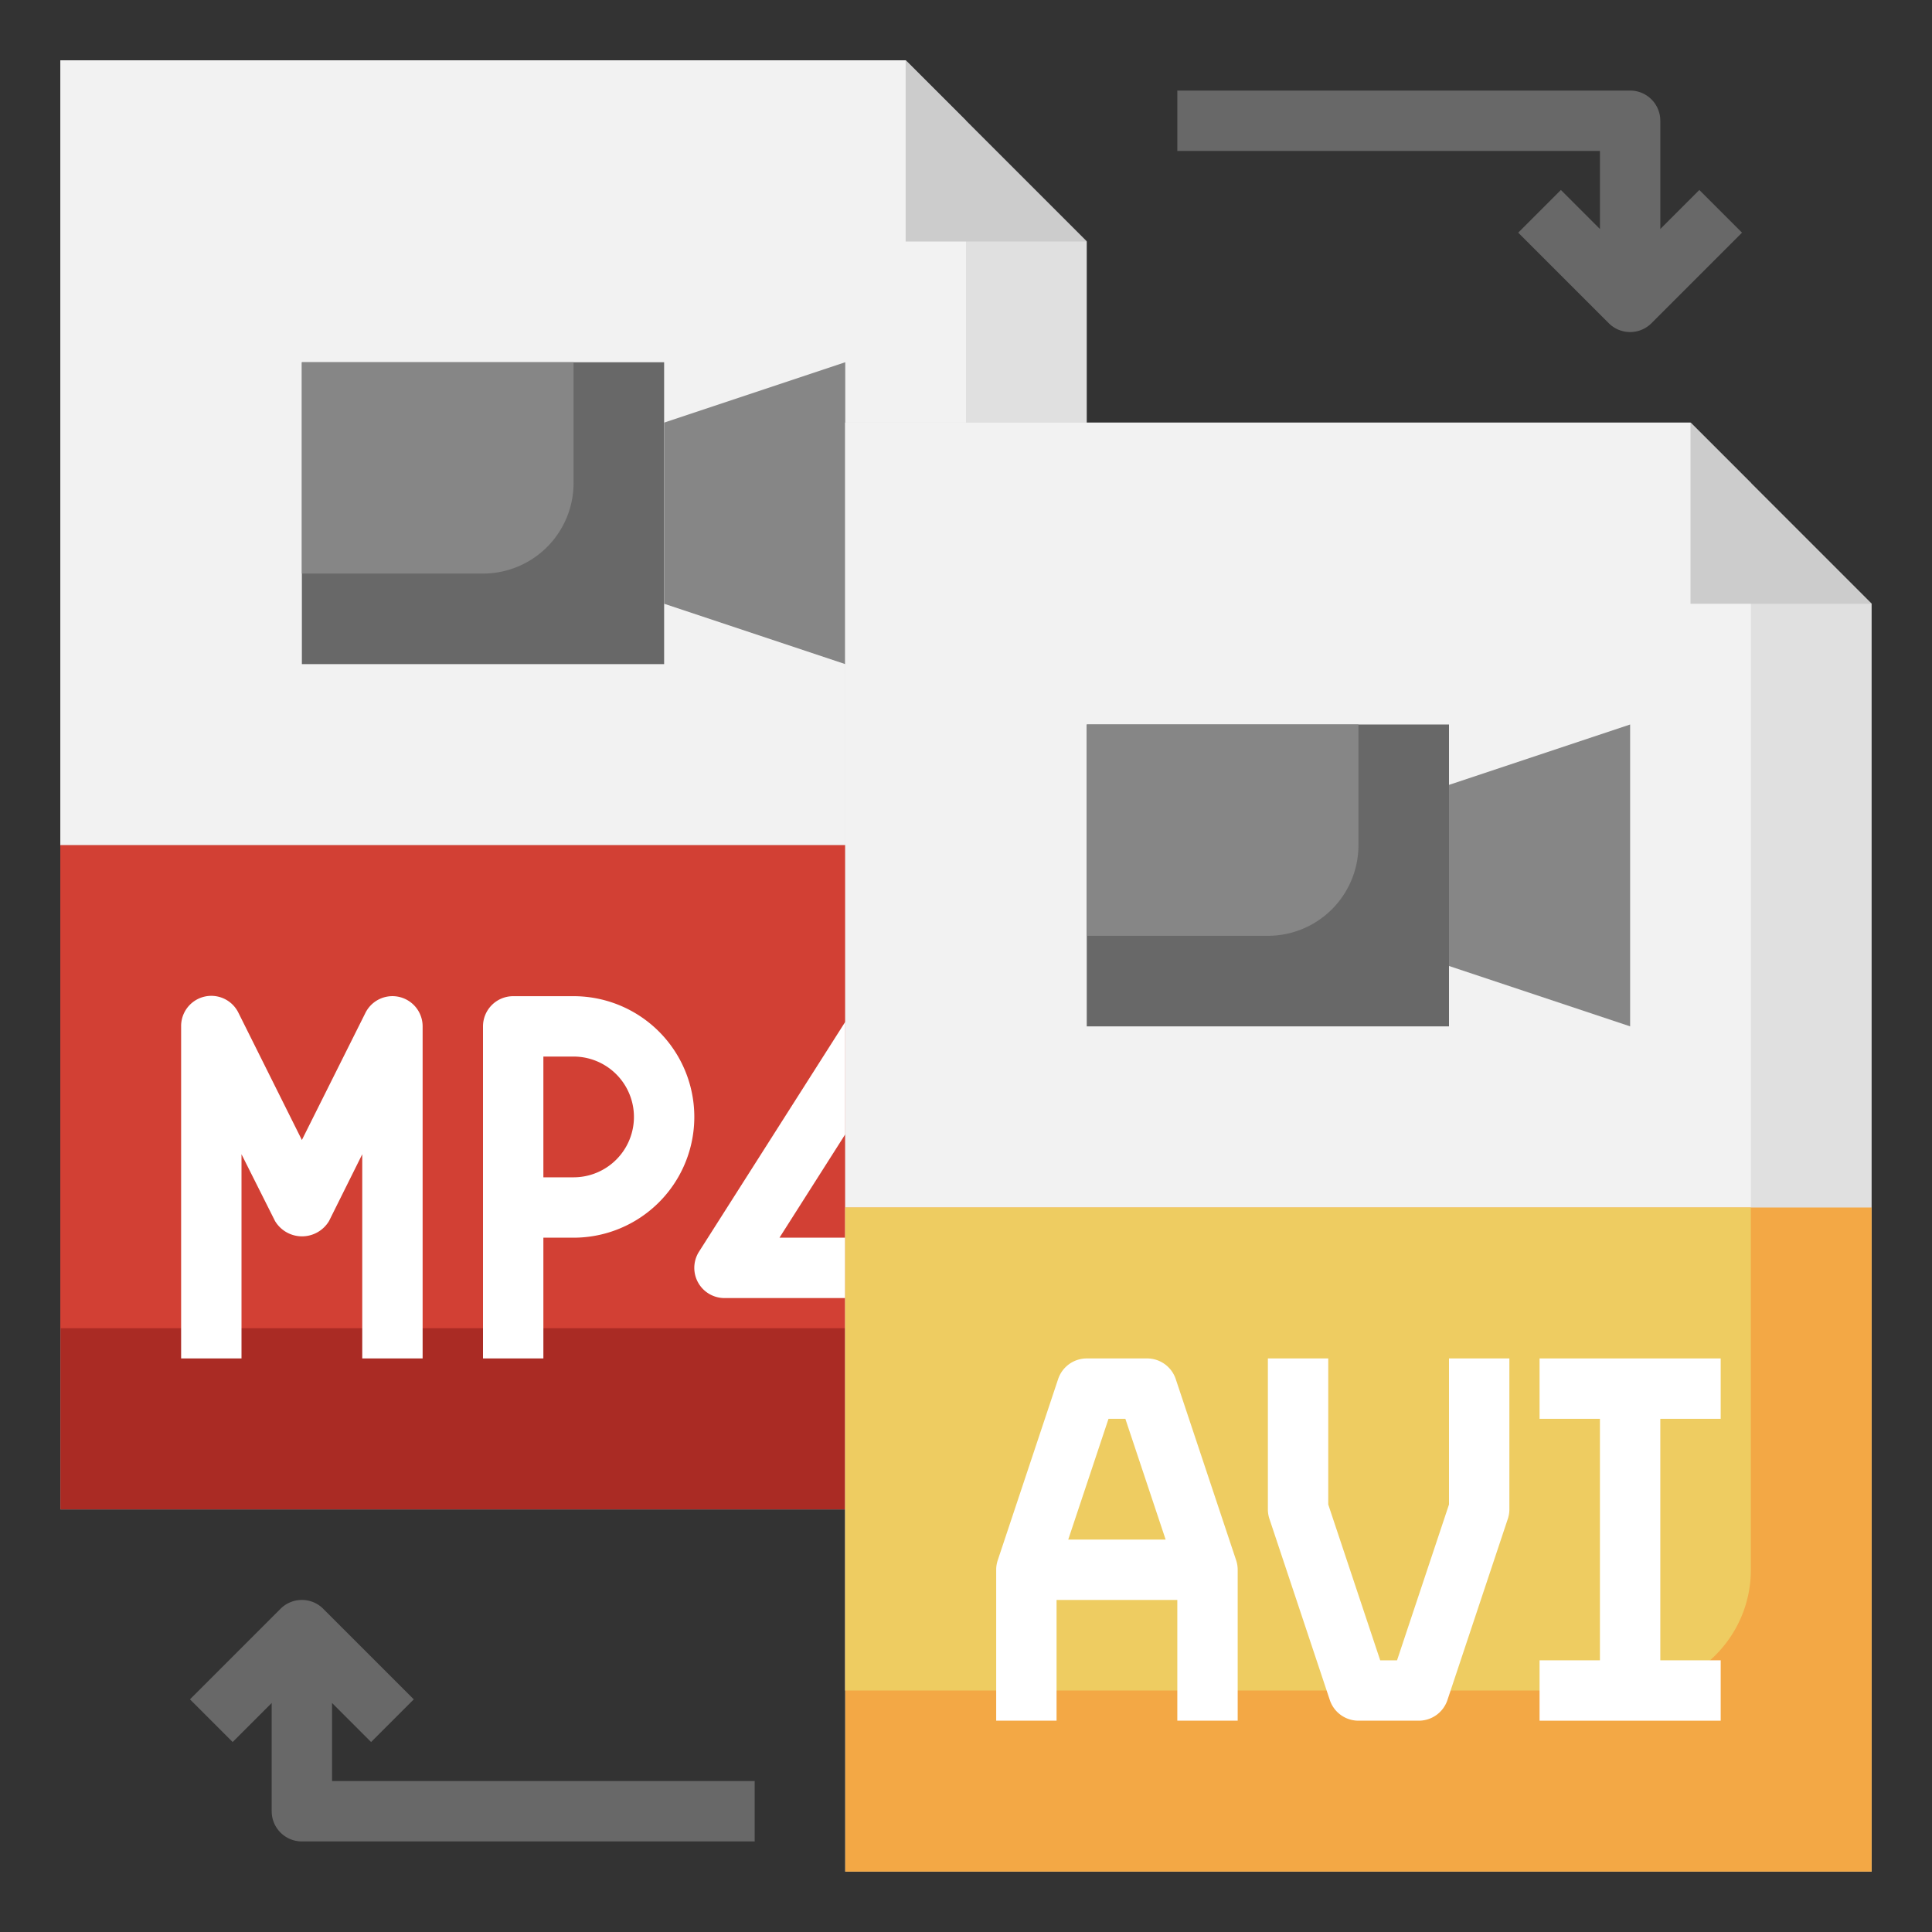 <svg height="512" viewBox="0 0 64 64" width="512" xmlns="http://www.w3.org/2000/svg"><rect x="0" y="0" width="64" height="64" fill="#333333" stroke="none"/><g id="Layer_18" data-name="Layer 18"><path d="m2 50v-48h28l6 6v42z" fill="#e0e0e0"/><path d="m30 2h-28v42h26a4 4 0 0 0 4-4v-36z" fill="#f2f2f2"/><path d="m2 28h34v22h-34z" fill="#aa2b24"/><path d="m32 40v-12h-30v16h26a4 4 0 0 0 4-4z" fill="#d24034"/><path d="m10 12h12v10h-12z" fill="#686868"/><path d="m22 14 6-2v10l-6-2z" fill="#868686"/><path d="m10 12v7h6a3 3 0 0 0 3-3v-4z" fill="#868686"/><path d="m30 2v6h6z" fill="#ccc"/><path d="m28 62v-48h28l6 6v42z" fill="#e0e0e0"/><path d="m28 41h-2.179l2.179-3.425v-3.725l-4.844 7.613a1 1 0 0 0 .844 1.537h4z" fill="#fff"/><path d="m56 14h-28v42h26a4 4 0 0 0 4-4v-36z" fill="#f2f2f2"/><path d="m36 24h12v10h-12z" fill="#686868"/><path d="m48 26 6-2v10l-6-2z" fill="#868686"/><path d="m36 24v7h6a3 3 0 0 0 3-3v-4z" fill="#868686"/><path d="m28 40h34v22h-34z" fill="#f3a845"/><path d="m58 52v-12h-30v16h26a4 4 0 0 0 4-4z" fill="#eecc61"/><path d="m14 45h-2v-6.764l-1.1 2.211a1.042 1.042 0 0 1 -1.79 0l-1.11-2.211v6.764h-2v-11a1 1 0 0 1 1.9-.447l2.1 4.211 2.105-4.211a1 1 0 0 1 1.895.447z" fill="#fff"/><path d="m18 45h-2v-11a1 1 0 0 1 1-1h2a4 4 0 0 1 0 8h-1zm0-6h1a2 2 0 0 0 0-4h-1z" fill="#fff"/><path d="m56 14v6h6z" fill="#ccc"/><path d="m56.293 6.293-1.293 1.293v-3.586a1 1 0 0 0 -1-1h-15v2h14v2.586l-1.293-1.293-1.414 1.414 3 3a1 1 0 0 0 1.414 0l3-3z" fill="#686868"/><path d="m11 56.414 1.293 1.293 1.414-1.414-3-3a1 1 0 0 0 -1.414 0l-3 3 1.414 1.414 1.293-1.293v3.586a1 1 0 0 0 1 1h15v-2h-14z" fill="#686868"/><g fill="#fff"><path d="m57 47v-2h-6v2h2v8h-2v2h6v-2h-2v-8z"/><path d="m38.948 45.684a1 1 0 0 0 -.948-.684h-2a1 1 0 0 0 -.948.684l-2 6a1 1 0 0 0 -.052.316v5h2v-4h4v4h2v-5a1 1 0 0 0 -.052-.316zm-2.227 1.316h.558l1.334 4h-3.226z"/><path d="m48 49.838-1.721 5.162h-.558l-1.721-5.162v-4.838h-2v5a1 1 0 0 0 .052.316l2 6a1 1 0 0 0 .948.684h2a1 1 0 0 0 .948-.684l2-6a1 1 0 0 0 .052-.316v-5h-2z"/></g></g></svg>
